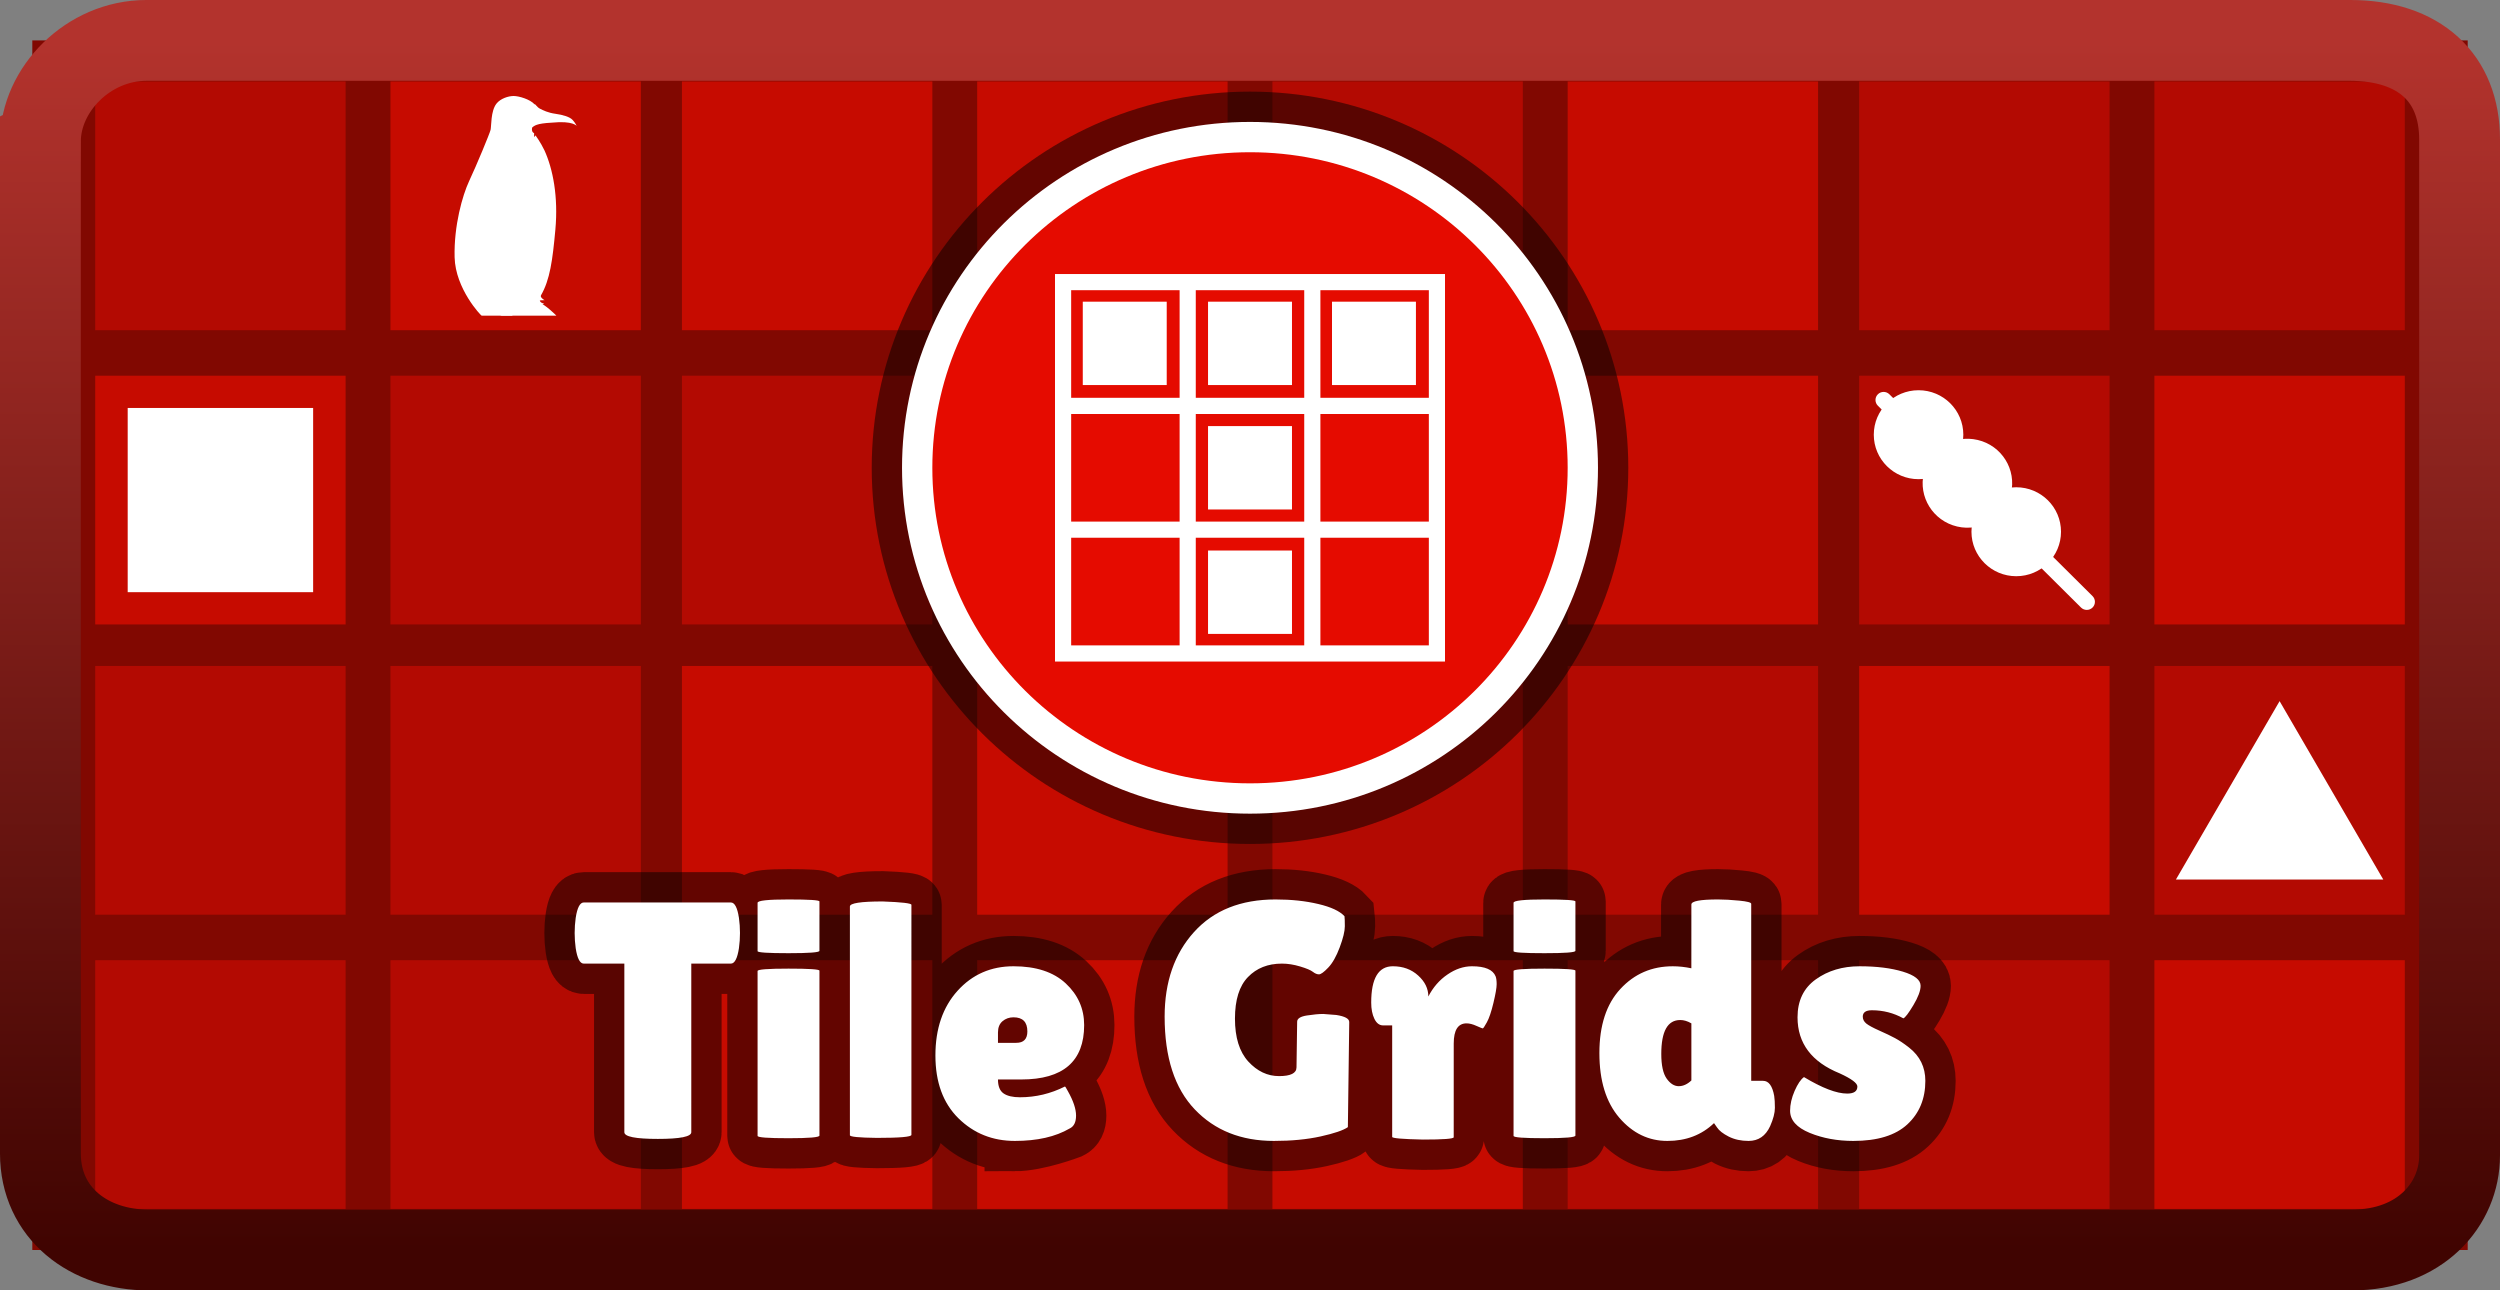 <svg version="1.1" xmlns="http://www.w3.org/2000/svg" xmlns:xlink="http://www.w3.org/1999/xlink" width="309.297" height="159.649" viewBox="0,0,309.297,159.649"><rect x="0" y="0" width="309.297" height="159.649" fill="#808080" stroke="none"/><defs><linearGradient x1="240" y1="254.824" x2="240" y2="105.176" gradientUnits="userSpaceOnUse" id="color-1"><stop offset="0" stop-color="#400401"/><stop offset="1" stop-color="#b3332d"/></linearGradient></defs><g transform="translate(-85.351,-100.176)"><g data-paper-data="{&quot;isPaintingLayer&quot;:true}" fill-rule="nonzero" stroke-linejoin="miter" stroke-miterlimit="10" stroke-dasharray="" stroke-dashoffset="0" style="mix-blend-mode: normal"><path d="M89.348,254.824v-149.649h301.304v149.649zM89.348,254.824" fill="#810801" stroke="none" stroke-width="1" stroke-linecap="butt"/><path d="M97.131,141.028v-30.775h30.978v30.775zM97.131,141.028" fill="#b30a02" stroke="none" stroke-width="1" stroke-linecap="butt"/><path d="M133.657,141.028v-30.775h30.98v30.775zM133.657,141.028" fill="#c60b00" stroke="none" stroke-width="1" stroke-linecap="butt"/><path d="M169.721,141.028v-30.775h30.978v30.775zM169.721,141.028" fill="#c60b00" stroke="none" stroke-width="1" stroke-linecap="butt"/><path d="M206.248,141.028v-30.775h30.978v30.775zM206.248,141.028" fill="#c60b00" stroke="none" stroke-width="1" stroke-linecap="butt"/><path d="M242.774,141.028v-30.775h30.978v30.775zM242.774,141.028" fill="#b30a02" stroke="none" stroke-width="1" stroke-linecap="butt"/><path d="M279.301,141.028v-30.775h30.978v30.775zM279.301,141.028" fill="#c60b00" stroke="none" stroke-width="1" stroke-linecap="butt"/><path d="M315.363,141.028v-30.775h30.98v30.775zM315.363,141.028" fill="#b30a02" stroke="none" stroke-width="1" stroke-linecap="butt"/><path d="M351.891,141.028v-30.775h30.978v30.775zM351.891,141.028" fill="#b30a02" stroke="none" stroke-width="1" stroke-linecap="butt"/><path d="M97.131,177.431v-30.773h30.978v30.773zM97.131,177.431" fill="#c60b00" stroke="none" stroke-width="1" stroke-linecap="butt"/><path d="M133.657,177.431v-30.773h30.98v30.773zM133.657,177.431" fill="#b30a02" stroke="none" stroke-width="1" stroke-linecap="butt"/><path d="M169.721,177.431v-30.773h30.978v30.773zM169.721,177.431" fill="#b30a02" stroke="none" stroke-width="1" stroke-linecap="butt"/><path d="M206.248,177.431v-30.773h30.978v30.773zM206.248,177.431" fill="#c60b00" stroke="none" stroke-width="1" stroke-linecap="butt"/><path d="M242.774,177.431v-30.773h30.978v30.773zM242.774,177.431" fill="#c60b00" stroke="none" stroke-width="1" stroke-linecap="butt"/><path d="M279.301,177.431v-30.773h30.978v30.773zM279.301,177.431" fill="#c60b00" stroke="none" stroke-width="1" stroke-linecap="butt"/><path d="M315.363,177.431v-30.773h30.98v30.773zM315.363,177.431" fill="#b30a02" stroke="none" stroke-width="1" stroke-linecap="butt"/><path d="M351.891,177.431v-30.773h30.978v30.773zM351.891,177.431" fill="#c60b00" stroke="none" stroke-width="1" stroke-linecap="butt"/><path d="M97.131,213.342v-30.773h30.978v30.773zM97.131,213.342" fill="#b30a02" stroke="none" stroke-width="1" stroke-linecap="butt"/><path d="M133.657,213.342v-30.773h30.98v30.773zM133.657,213.342" fill="#b30a02" stroke="none" stroke-width="1" stroke-linecap="butt"/><path d="M169.721,213.342v-30.773h30.978v30.773zM169.721,213.342" fill="#c60b00" stroke="none" stroke-width="1" stroke-linecap="butt"/><path d="M206.248,213.342v-30.773h30.978v30.773zM206.248,213.342" fill="#c60b00" stroke="none" stroke-width="1" stroke-linecap="butt"/><path d="M242.774,213.342v-30.773h30.978v30.773zM242.774,213.342" fill="#b30a02" stroke="none" stroke-width="1" stroke-linecap="butt"/><path d="M279.301,213.342v-30.773h30.978v30.773zM279.301,213.342" fill="#b30a02" stroke="none" stroke-width="1" stroke-linecap="butt"/><path d="M315.363,213.342v-30.773h30.98v30.773zM315.363,213.342" fill="#c60b00" stroke="none" stroke-width="1" stroke-linecap="butt"/><path d="M351.891,213.342v-30.773h30.978v30.773zM351.891,213.342" fill="#b30a02" stroke="none" stroke-width="1" stroke-linecap="butt"/><path d="M97.131,249.744v-30.773h30.978v30.773zM97.131,249.744" fill="#b30a02" stroke="none" stroke-width="1" stroke-linecap="butt"/><path d="M133.657,249.744v-30.773h30.98v30.773zM133.657,249.744" fill="#b30a02" stroke="none" stroke-width="1" stroke-linecap="butt"/><path d="M169.721,249.744v-30.773h30.978v30.773zM169.721,249.744" fill="#c60b00" stroke="none" stroke-width="1" stroke-linecap="butt"/><path d="M206.248,249.744v-30.773h30.978v30.773zM206.248,249.744" fill="#c60b00" stroke="none" stroke-width="1" stroke-linecap="butt"/><path d="M242.774,249.744v-30.773h30.978v30.773zM242.774,249.744" fill="#c60b00" stroke="none" stroke-width="1" stroke-linecap="butt"/><path d="M279.301,249.744v-30.773h30.978v30.773zM279.301,249.744" fill="#b30a02" stroke="none" stroke-width="1" stroke-linecap="butt"/><path d="M315.363,249.744v-30.773h30.98v30.773zM315.363,249.744" fill="#b30a02" stroke="none" stroke-width="1" stroke-linecap="butt"/><path d="M351.891,249.744v-30.773h30.978v30.773zM351.891,249.744" fill="#c60b00" stroke="none" stroke-width="1" stroke-linecap="butt"/><path d="M151.506,137.299c1.289,0.464 2.678,1.931 2.678,1.931h-6.964" fill="#ffffff" stroke="none" stroke-width="1" stroke-linecap="butt"/><path d="M151.486,113.079c1.028,1.13 -0.169,2.502 -0.169,2.502c0,0 -0.42,0.832 0.116,1.07c0.008,3.977 -0.186,12.23 -0.186,12.368c0,0.199 0.449,8.319 0.492,8.475c0.073,0.257 0.33,0.491 0.33,0.491c-0.404,-0.049 -0.73,-0.44 -0.73,-0.44c0.1,0.347 0.455,0.579 0.455,0.579c-0.304,-0.037 -0.61,-0.014 -0.747,-0.014c-0.126,0 -1.72,0.399 -2.344,1.12h-3.764c-0.076,0 -3.243,-3.311 -3.343,-7.222c-0.1,-3.911 0.977,-7.678 1.795,-9.426c0.951,-2.029 2.54,-5.877 2.654,-6.335c0.112,-0.458 0.004,-2.319 0.724,-3.244c0.5,-0.641 1.479,-0.951 2.128,-0.951c0.647,0 2.018,0.399 2.589,1.027" fill="#ffffff" stroke="none" stroke-width="1" stroke-linecap="butt"/><path d="M151.608,116.93c0,0 0.626,0.846 1.104,1.853c1.048,2.303 1.72,5.721 1.348,9.813c-0.345,3.773 -0.669,6.195 -1.779,8.116c-0.151,0.263 0.437,0.6 0.437,0.6c-0.249,0 -0.581,0.031 -0.581,0.031c0.025,0.312 0.543,0.405 0.543,0.405c-0.718,0.349 -0.93,-0.146 -0.93,-0.146c0.12,0.29 0.286,0.44 0.286,0.44c-0.2,0.012 -0.698,-0.438 -0.698,-0.438c0,0.337 0.455,0.581 0.455,0.581c-2.964,0.018 -4.363,-3.576 -4.139,-4.597c0.226,-1.021 2.295,-10.908 2.428,-13.101c0.131,-2.19 1.524,-3.558 1.524,-3.558" fill="#ffffff" stroke="none" stroke-width="1" stroke-linecap="butt"/><path d="M150.401,115.451c-0.029,0.004 1.267,-0.721 1.365,-1.308c0.075,-0.448 -0.412,-0.943 -0.281,-1.064c0.088,-0.082 0.282,0.349 0.665,0.542c0.408,0.205 0.981,0.505 1.926,0.635c0.944,0.131 1.758,0.382 2.103,0.746c0.347,0.364 0.524,0.766 0.524,0.766c0,0 -0.439,-0.682 -3.058,-0.419c-2.011,0.101 -2.162,0.403 -2.462,0.594c-0.3,0.189 0.059,-0.614 -0.783,-0.493" fill="#ffffff" stroke="none" stroke-width="1" stroke-linecap="butt"/><path d="M200.699,158.05c0,-21.562 17.596,-39.039 39.301,-39.039c21.705,0 39.301,17.477 39.301,39.039c0,21.562 -17.596,39.041 -39.301,39.041c-21.705,0 -39.301,-17.479 -39.301,-39.041zM200.699,158.05" fill="none" stroke-opacity="0.502" stroke="#000000" stroke-width="15" stroke-linecap="butt"/><path d="M101.149,173.44v-22.791h22.943v22.791zM101.149,173.44" fill="#ffffff" stroke="none" stroke-width="1" stroke-linecap="butt"/><path d="M343.526,175.634c-0.257,0 -0.516,-0.097 -0.712,-0.292l-25.136,-24.972c-0.392,-0.39 -0.392,-1.023 0,-1.413c0.394,-0.392 1.032,-0.392 1.424,0l25.136,24.968c0.392,0.392 0.392,1.025 0,1.415c-0.196,0.195 -0.455,0.294 -0.712,0.294zM343.526,175.634" fill="#ffffff" stroke="none" stroke-width="1" stroke-linecap="butt"/><path d="M328.251,153.958c0,3.038 -2.479,5.501 -5.54,5.501c-3.058,0 -5.538,-2.463 -5.538,-5.501c0,-3.04 2.479,-5.503 5.538,-5.503c3.06,0 5.54,2.463 5.54,5.503zM328.251,153.958" fill="#ffffff" stroke="none" stroke-width="1" stroke-linecap="butt"/><path d="M327.484,165.316c-2.978,-0.7 -4.822,-3.661 -4.119,-6.619c0.704,-2.958 3.688,-4.79 6.664,-4.09c2.978,0.698 4.822,3.661 4.117,6.619c-0.702,2.956 -3.686,4.788 -6.662,4.09zM327.484,165.316" fill="#ffffff" stroke="none" stroke-width="1" stroke-linecap="butt"/><path d="M340.337,165.961c0,3.04 -2.479,5.503 -5.54,5.503c-3.058,0 -5.54,-2.463 -5.54,-5.503c0,-3.038 2.481,-5.501 5.54,-5.501c3.06,0 5.54,2.463 5.54,5.501zM340.337,165.961" fill="#ffffff" stroke="none" stroke-width="1" stroke-linecap="butt"/><path d="M170.877,240.251c0,0.553 -1.381,0.83 -4.141,0.83c-2.76,0 -4.141,-0.277 -4.141,-0.83v-20.858h-5.02c-0.473,0 -0.806,-0.637 -1,-1.912c-0.084,-0.612 -0.128,-1.235 -0.128,-1.873c0,-0.635 0.043,-1.259 0.128,-1.871c0.194,-1.272 0.528,-1.908 1,-1.908h18.198c0.473,0 0.806,0.635 1,1.908c0.086,0.612 0.128,1.235 0.128,1.871c0,0.637 -0.041,1.261 -0.128,1.873c-0.194,1.274 -0.528,1.912 -1,1.912h-4.896zM186.732,240.666c0,0.22 -1.277,0.329 -3.829,0.329c-2.55,0 -3.825,-0.095 -3.825,-0.288v-20.4c0,-0.197 1.275,-0.294 3.825,-0.294c2.552,0 3.829,0.084 3.829,0.253zM186.732,217.81c0,0.197 -1.277,0.294 -3.829,0.294c-2.55,0 -3.825,-0.084 -3.825,-0.253v-5.98c0,-0.277 1.275,-0.415 3.825,-0.415c2.552,0 3.829,0.082 3.829,0.247zM198.11,240.58c0,0.249 -1.422,0.374 -4.268,0.374c-2.228,-0.027 -3.343,-0.136 -3.343,-0.329v-28.298c0,-0.415 1.35,-0.624 4.053,-0.624c2.374,0.086 3.558,0.224 3.558,0.417zM210.907,241.33c-2.76,0 -5.088,-0.935 -6.985,-2.804c-1.895,-1.871 -2.844,-4.46 -2.844,-7.771c0,-3.311 0.912,-5.976 2.738,-7.999c1.826,-2.023 4.135,-3.034 6.923,-3.034c2.791,0 4.947,0.707 6.464,2.12c1.518,1.415 2.277,3.131 2.277,5.154c0,4.488 -2.591,6.731 -7.776,6.731h-2.886c0,0.832 0.231,1.407 0.69,1.725c0.459,0.318 1.136,0.477 2.026,0.477c1.952,0 3.806,-0.444 5.565,-1.329c0.027,-0.027 0.153,0.168 0.373,0.583c0.671,1.191 1.006,2.194 1.006,3.013c0,0.816 -0.265,1.348 -0.796,1.598c0,0 -4.015,1.537 -6.775,1.537zM212.455,227.781c0,-1.161 -0.573,-1.744 -1.716,-1.744c-0.528,0 -0.981,0.162 -1.357,0.481c-0.375,0.318 -0.563,0.781 -0.563,1.391v1.288h2.258c0.918,0 1.379,-0.472 1.379,-1.415zM245.753,232.23l-0.781,-6.647c0,-0.39 1.265,0.351 2.071,0.226c0.81,-0.125 1.481,-0.187 2.013,-0.187l1.628,0.127c1.061,0.166 1.593,0.456 1.593,0.871l-0.169,13.005c-0.557,0.39 -1.681,0.772 -3.37,1.148c-1.685,0.372 -3.615,0.557 -5.789,0.557c-4.045,0 -7.307,-1.302 -9.788,-3.905c-2.481,-2.603 -3.723,-6.427 -3.723,-11.47c0,-4.293 1.212,-7.783 3.635,-10.468c2.428,-2.689 5.789,-4.032 10.085,-4.032c1.952,0 3.713,0.187 5.29,0.563c1.575,0.37 2.656,0.875 3.243,1.51c0.027,0.224 0.041,0.639 0.041,1.249c0,0.608 -0.21,1.473 -0.63,2.596c-0.418,1.122 -0.893,1.962 -1.424,2.516c-0.528,0.555 -0.91,0.832 -1.148,0.832c-0.235,0 -0.486,-0.103 -0.751,-0.31c-0.265,-0.208 -0.791,-0.431 -1.573,-0.664c-0.779,-0.236 -1.532,-0.355 -2.256,-0.355c-1.73,0 -3.131,0.555 -4.202,1.664c-1.073,1.105 -1.609,2.822 -1.609,5.148c0,2.327 0.549,4.094 1.648,5.3c1.104,1.204 2.374,1.806 3.809,1.806c1.436,0 2.156,-0.36 2.156,-1.081zM265.203,240.874c0,0.193 -1.269,0.288 -3.809,0.288c-2.536,-0.055 -3.804,-0.164 -3.804,-0.329v-13.796h-1.128c-0.451,0 -0.808,-0.271 -1.073,-0.813c-0.263,-0.54 -0.394,-1.212 -0.394,-2.013c0,-2.993 0.893,-4.49 2.676,-4.49c1.257,0 2.301,0.384 3.137,1.148c0.838,0.76 1.255,1.625 1.255,2.592c0.585,-1.136 1.373,-2.042 2.364,-2.718c0.991,-0.68 2.001,-1.021 3.033,-1.021c1.618,0 2.593,0.417 2.927,1.249c0.084,0.22 0.128,0.544 0.128,0.974c0,0.429 -0.133,1.198 -0.398,2.307c-0.267,1.109 -0.537,1.914 -0.818,2.414c-0.275,0.497 -0.441,0.744 -0.5,0.744c-0.055,0 -0.312,-0.101 -0.775,-0.308c-0.461,-0.21 -0.871,-0.316 -1.232,-0.316c-1.057,0 -1.587,0.83 -1.587,2.49zM280.26,240.666c0,0.22 -1.277,0.329 -3.829,0.329c-2.55,0 -3.825,-0.095 -3.825,-0.288v-20.4c0,-0.197 1.275,-0.294 3.825,-0.294c2.552,0 3.829,0.084 3.829,0.253zM280.26,217.81c0,0.197 -1.277,0.294 -3.829,0.294c-2.55,0 -3.825,-0.084 -3.825,-0.253v-5.98c0,-0.277 1.275,-0.415 3.825,-0.415c2.552,0 3.829,0.082 3.829,0.247zM294.606,212.079c0,-0.417 1.1,-0.624 3.303,-0.624c0.755,0 1.626,0.049 2.613,0.146c0.991,0.095 1.487,0.226 1.487,0.392v21.901h1.465c0.698,0 1.157,0.622 1.379,1.867c0.057,0.362 0.086,0.854 0.086,1.475c0,0.624 -0.196,1.378 -0.587,2.262c-0.559,1.222 -1.452,1.832 -2.676,1.832c-0.924,0 -1.74,-0.179 -2.452,-0.538c-0.708,-0.362 -1.187,-0.737 -1.44,-1.126l-0.377,-0.538c-1.532,1.467 -3.456,2.202 -5.771,2.202c-2.315,0 -4.296,-0.955 -5.942,-2.866c-1.646,-1.914 -2.468,-4.579 -2.468,-7.999c0,-3.422 0.865,-6.068 2.595,-7.937c1.728,-1.871 3.89,-2.806 6.483,-2.806c0.753,0 1.518,0.084 2.299,0.249zM293.227,226.372c-1.563,0 -2.344,1.397 -2.344,4.195c0,1.413 0.224,2.432 0.669,3.057c0.445,0.622 0.942,0.933 1.487,0.933c0.543,0 1.067,-0.236 1.567,-0.709v-7.062c-0.475,-0.277 -0.934,-0.415 -1.379,-0.415zM308.537,233.432c2.256,1.36 4.041,2.04 5.351,2.04c0.836,0 1.255,-0.292 1.255,-0.873c0,-0.417 -0.726,-0.957 -2.175,-1.623c-3.486,-1.411 -5.228,-3.724 -5.228,-6.939c0,-2.05 0.751,-3.613 2.256,-4.692c1.508,-1.081 3.313,-1.623 5.418,-1.623c2.107,0 3.892,0.222 5.355,0.664c1.465,0.444 2.197,1.025 2.197,1.746c0,0.608 -0.3,1.411 -0.898,2.409c-0.6,0.998 -1.012,1.539 -1.236,1.623c-1.199,-0.666 -2.495,-1 -3.892,-1c-0.751,0 -1.128,0.265 -1.128,0.791c0,0.331 0.147,0.616 0.439,0.854c0.292,0.232 0.828,0.524 1.609,0.871c0.783,0.345 1.43,0.657 1.944,0.933c0.518,0.279 1.097,0.666 1.736,1.167c1.342,1.052 2.013,2.422 2.013,4.114c0,2.216 -0.74,4.008 -2.221,5.382c-1.477,1.37 -3.707,2.054 -6.689,2.054c-1.981,0 -3.78,-0.331 -5.396,-0.994c-1.618,-0.666 -2.427,-1.58 -2.427,-2.744c0,-0.779 0.188,-1.596 0.561,-2.455c0.379,-0.859 0.763,-1.428 1.155,-1.705zM308.537,233.432" fill="none" stroke-opacity="0.502" stroke="#000000" stroke-width="7.5" stroke-linecap="square"/><path d="M200.699,158.05c0,-21.562 17.596,-39.039 39.301,-39.039c21.705,0 39.301,17.477 39.301,39.039c0,21.562 -17.596,39.041 -39.301,39.041c-21.705,0 -39.301,-17.479 -39.301,-39.041zM200.699,158.05" fill="none" stroke="#ffffff" stroke-width="7.5" stroke-linecap="butt"/><path d="M170.877,240.251c0,0.553 -1.381,0.83 -4.141,0.83c-2.76,0 -4.141,-0.277 -4.141,-0.83v-20.858h-5.02c-0.473,0 -0.806,-0.637 -1,-1.912c-0.084,-0.612 -0.128,-1.235 -0.128,-1.873c0,-0.635 0.043,-1.259 0.128,-1.871c0.194,-1.272 0.528,-1.908 1,-1.908h18.198c0.473,0 0.806,0.635 1,1.908c0.086,0.612 0.128,1.235 0.128,1.871c0,0.637 -0.041,1.261 -0.128,1.873c-0.194,1.274 -0.528,1.912 -1,1.912h-4.896zM186.732,240.666c0,0.22 -1.277,0.329 -3.829,0.329c-2.55,0 -3.825,-0.095 -3.825,-0.288v-20.4c0,-0.197 1.275,-0.294 3.825,-0.294c2.552,0 3.829,0.084 3.829,0.253zM186.732,217.81c0,0.197 -1.277,0.294 -3.829,0.294c-2.55,0 -3.825,-0.084 -3.825,-0.253v-5.98c0,-0.277 1.275,-0.415 3.825,-0.415c2.552,0 3.829,0.082 3.829,0.247zM198.11,240.58c0,0.249 -1.422,0.374 -4.268,0.374c-2.228,-0.027 -3.343,-0.136 -3.343,-0.329v-28.298c0,-0.415 1.35,-0.624 4.053,-0.624c2.374,0.086 3.558,0.224 3.558,0.417zM217.683,239.793c-1.756,1.025 -4.015,1.537 -6.775,1.537c-2.76,0 -5.088,-0.935 -6.985,-2.804c-1.895,-1.871 -2.844,-4.46 -2.844,-7.771c0,-3.311 0.912,-5.976 2.738,-7.999c1.826,-2.023 4.135,-3.034 6.923,-3.034c2.791,0 4.947,0.707 6.464,2.12c1.518,1.415 2.277,3.131 2.277,5.154c0,4.488 -2.591,6.731 -7.776,6.731h-2.886c0,0.832 0.231,1.407 0.69,1.725c0.459,0.318 1.136,0.477 2.026,0.477c1.952,0 3.806,-0.444 5.565,-1.329c0.027,-0.027 0.153,0.168 0.373,0.583c0.671,1.191 1.006,2.194 1.006,3.013c0,0.816 -0.265,1.348 -0.796,1.598zM212.455,227.781c0,-1.161 -0.573,-1.744 -1.716,-1.744c-0.528,0 -0.981,0.162 -1.357,0.481c-0.375,0.318 -0.563,0.781 -0.563,1.391v1.288h2.258c0.918,0 1.379,-0.472 1.379,-1.415zM245.753,232.23l0.08,-5.649c0,-0.39 0.404,-0.647 1.21,-0.772c0.81,-0.125 1.481,-0.187 2.013,-0.187l1.628,0.127c1.061,0.166 1.593,0.456 1.593,0.871l-0.169,13.005c-0.557,0.39 -1.681,0.772 -3.37,1.148c-1.685,0.372 -3.615,0.557 -5.789,0.557c-4.045,0 -7.307,-1.302 -9.788,-3.905c-2.481,-2.603 -3.723,-6.427 -3.723,-11.47c0,-4.293 1.212,-7.783 3.635,-10.468c2.428,-2.689 5.789,-4.032 10.085,-4.032c1.952,0 3.713,0.187 5.29,0.563c1.575,0.37 2.656,0.875 3.243,1.51c0.027,0.224 0.041,0.639 0.041,1.249c0,0.608 -0.21,1.473 -0.63,2.596c-0.418,1.122 -0.893,1.962 -1.424,2.516c-0.528,0.555 -0.91,0.832 -1.148,0.832c-0.235,0 -0.486,-0.103 -0.751,-0.31c-0.265,-0.208 -0.791,-0.431 -1.573,-0.664c-0.779,-0.236 -1.532,-0.355 -2.256,-0.355c-1.73,0 -3.131,0.555 -4.202,1.664c-1.073,1.105 -1.609,2.822 -1.609,5.148c0,2.327 0.549,4.094 1.648,5.3c1.104,1.204 2.374,1.806 3.809,1.806c1.436,0 2.156,-0.36 2.156,-1.081zM265.203,240.874c0,0.193 -1.269,0.288 -3.809,0.288c-2.536,-0.055 -3.804,-0.164 -3.804,-0.329v-13.796h-1.128c-0.451,0 -0.808,-0.271 -1.073,-0.813c-0.263,-0.54 -0.394,-1.212 -0.394,-2.013c0,-2.993 0.893,-4.49 2.676,-4.49c1.257,0 2.301,0.384 3.137,1.148c0.838,0.76 1.255,1.623 1.255,2.592c0.585,-1.136 1.373,-2.042 2.364,-2.718c0.991,-0.68 2.001,-1.021 3.033,-1.021c1.618,0 2.593,0.417 2.927,1.249c0.084,0.22 0.128,0.544 0.128,0.974c0,0.429 -0.133,1.198 -0.398,2.307c-0.267,1.109 -0.537,1.914 -0.818,2.414c-0.275,0.497 -0.441,0.744 -0.5,0.744c-0.055,0 -0.312,-0.101 -0.775,-0.308c-0.461,-0.21 -0.871,-0.316 -1.232,-0.316c-1.057,0 -1.587,0.83 -1.587,2.49zM280.26,240.666c0,0.22 -1.277,0.329 -3.829,0.329c-2.55,0 -3.825,-0.095 -3.825,-0.288v-20.4c0,-0.197 1.275,-0.294 3.825,-0.294c2.552,0 3.829,0.084 3.829,0.253zM280.26,217.81c0,0.197 -1.277,0.294 -3.829,0.294c-2.55,0 -3.825,-0.084 -3.825,-0.253v-5.98c0,-0.277 1.275,-0.415 3.825,-0.415c2.552,0 3.829,0.082 3.829,0.247zM294.606,212.079c0,-0.417 1.1,-0.624 3.303,-0.624c0.755,0 1.626,0.049 2.613,0.146c0.991,0.095 1.487,0.226 1.487,0.392v21.901h1.465c0.698,0 1.157,0.622 1.379,1.867c0.057,0.362 0.086,0.854 0.086,1.475c0,0.624 -0.196,1.378 -0.587,2.262c-0.559,1.222 -1.452,1.832 -2.676,1.832c-0.924,0 -1.74,-0.179 -2.452,-0.538c-0.708,-0.362 -1.187,-0.737 -1.44,-1.126l-0.377,-0.538c-1.532,1.467 -3.456,2.202 -5.771,2.202c-2.315,0 -4.296,-0.955 -5.942,-2.866c-1.646,-1.914 -2.468,-4.579 -2.468,-7.999c0,-3.422 0.865,-6.068 2.595,-7.937c1.728,-1.871 3.89,-2.806 6.483,-2.806c0.753,0 1.518,0.084 2.299,0.249zM293.227,226.372c-1.563,0 -2.344,1.397 -2.344,4.195c0,1.413 0.224,2.432 0.669,3.057c0.445,0.622 0.942,0.933 1.487,0.933c0.543,0 1.067,-0.236 1.567,-0.709v-7.062c-0.475,-0.277 -0.934,-0.415 -1.379,-0.415zM308.537,233.432c2.256,1.36 4.041,2.04 5.351,2.04c0.836,0 1.255,-0.292 1.255,-0.873c0,-0.417 -0.726,-0.957 -2.175,-1.623c-3.486,-1.411 -5.228,-3.724 -5.228,-6.939c0,-2.05 0.751,-3.613 2.256,-4.692c1.508,-1.081 3.313,-1.623 5.418,-1.623c2.107,0 3.892,0.222 5.355,0.664c1.465,0.444 2.197,1.025 2.197,1.746c0,0.608 -0.3,1.411 -0.898,2.409c-0.6,0.998 -1.012,1.539 -1.236,1.623c-1.199,-0.666 -2.495,-1 -3.892,-1c-0.751,0 -1.128,0.265 -1.128,0.791c0,0.331 0.147,0.616 0.439,0.854c0.292,0.232 0.828,0.524 1.609,0.871c0.783,0.345 1.43,0.657 1.944,0.933c0.518,0.279 1.097,0.666 1.736,1.167c1.342,1.052 2.013,2.422 2.013,4.114c0,2.216 -0.74,4.008 -2.221,5.382c-1.477,1.37 -3.707,2.054 -6.689,2.054c-1.981,0 -3.78,-0.331 -5.396,-0.994c-1.618,-0.666 -2.427,-1.58 -2.427,-2.744c0,-0.779 0.188,-1.596 0.561,-2.455c0.379,-0.859 0.763,-1.428 1.155,-1.705zM308.537,233.432" fill="#ffffff" stroke="none" stroke-width="1" stroke-linecap="butt"/><path d="M354.551,208.993l12.829,-22.074l12.829,22.074zM354.551,208.993" fill="#ffffff" stroke="none" stroke-width="1" stroke-linecap="butt"/><path d="M200.699,158.05c0,-21.562 17.596,-39.039 39.301,-39.039c21.705,0 39.301,17.477 39.301,39.039c0,21.562 -17.596,39.041 -39.301,39.041c-21.705,0 -39.301,-17.479 -39.301,-39.041zM200.699,158.05" fill="#e50b00" stroke="none" stroke-width="1" stroke-linecap="butt"/><path d="M216.874,181.022v-45.943h46.251v45.943zM216.874,181.022" fill="none" stroke="#ffffff" stroke-width="2" stroke-linecap="butt"/><path d="M217.675,165.708h45.05" fill="none" stroke="#ffffff" stroke-width="2" stroke-linecap="round"/><path d="M247.709,180.586v-45.07" fill="none" stroke="#ffffff" stroke-width="2" stroke-linecap="round"/><path d="M232.291,180.586v-45.07" fill="none" stroke="#ffffff" stroke-width="2" stroke-linecap="round"/><path d="M217.314,150.394h45.372" fill="none" stroke="#ffffff" stroke-width="2" stroke-linecap="round"/><path d="M234.808,163.208v-10.316h10.385v10.316zM234.808,163.208" fill="#ffffff" stroke="none" stroke-width="1" stroke-linecap="butt"/><path d="M234.808,178.602v-10.316h10.385v10.316zM234.808,178.602" fill="#ffffff" stroke="none" stroke-width="1" stroke-linecap="butt"/><path d="M234.808,147.814v-10.314h10.385v10.314zM234.808,147.814" fill="#ffffff" stroke="none" stroke-width="1" stroke-linecap="butt"/><path d="M219.311,147.814v-10.314h10.385v10.314zM219.311,147.814" fill="#ffffff" stroke="none" stroke-width="1" stroke-linecap="butt"/><path d="M250.145,147.814v-10.314h10.383v10.314zM250.145,147.814" fill="#ffffff" stroke="none" stroke-width="1" stroke-linecap="butt"/><path d="M90.351,117.671c0,-6.399 5.915,-12.496 13.119,-12.496c28.933,0 219.728,0 272.61,0c8.614,0 13.568,4.644 13.568,12.246c0,30.592 0,109.092 0,125.705c0,6.04 -4.859,11.698 -13.319,11.698c-52.467,0 -243.426,0 -272.61,0c-7.328,0 -13.369,-4.524 -13.369,-11.947c0,-30.161 0,-108.193 0,-125.206z" data-paper-data="{&quot;index&quot;:null}" fill="none" stroke="url(#color-1)" stroke-width="10" stroke-linecap="butt"/></g></g></svg><!--rotationCenter:154.64864999999998:79.82432999999997-->
